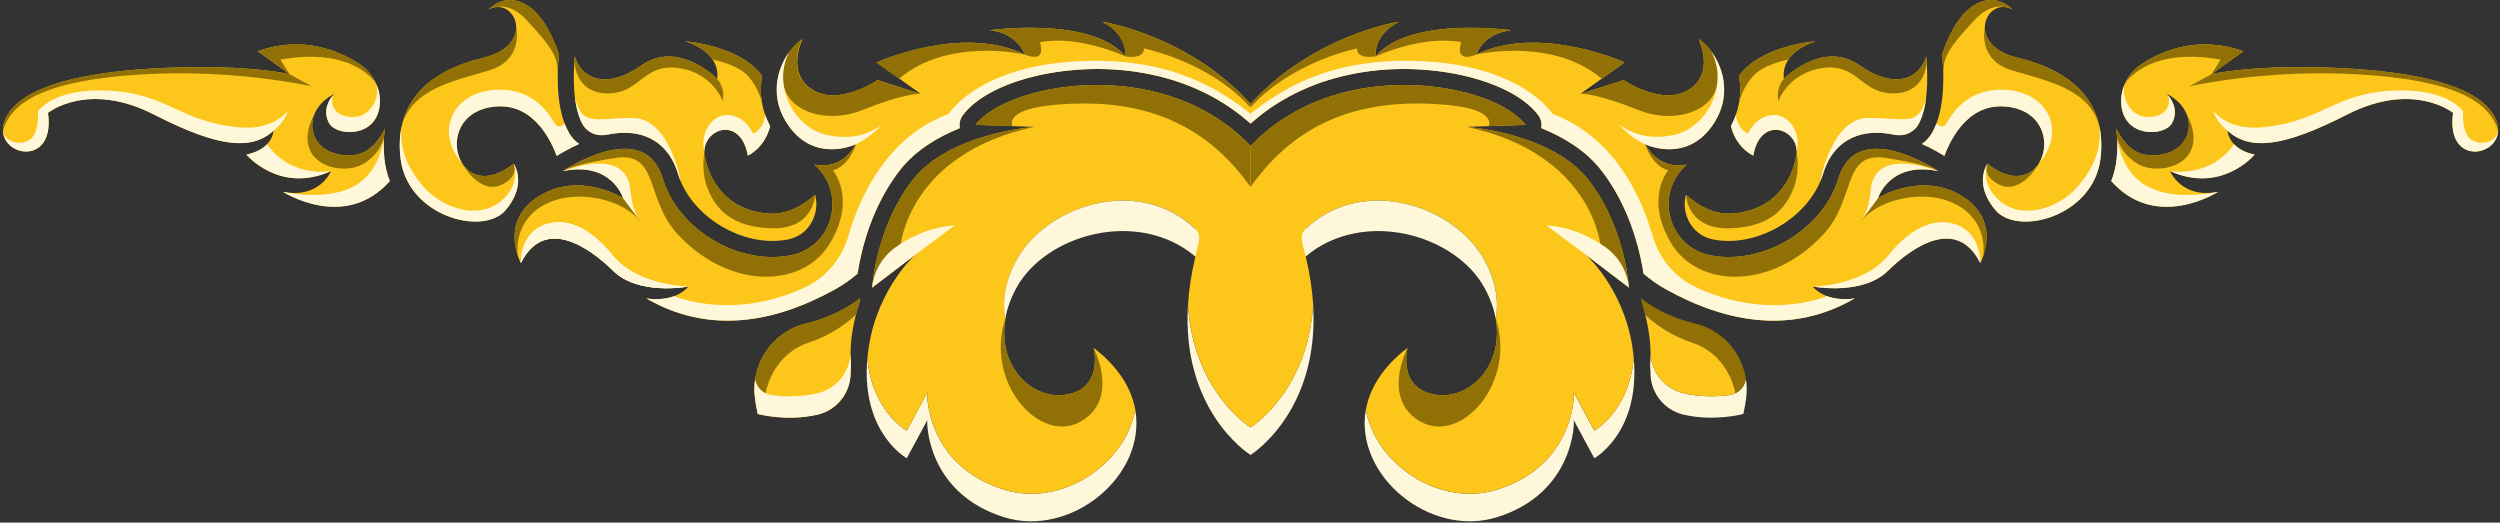 <svg width="641" height="134" viewBox="0 0 641 134" fill="none" xmlns="http://www.w3.org/2000/svg">
<rect x="0" y="0" width="641" height="134" fill="#333333" stroke="none"/>
<g clip-path="url(#clip0_1098_10743)">
<path d="M206.66 82.954C213.161 81.413 217.779 78.601 220.544 76.489C220.861 76.842 217.514 84.29 218.173 93.055C218.238 93.89 218.102 94.731 218.102 95.543V95.614C218.102 100.726 214.584 105.168 209.608 106.321C201.654 108.162 194.301 106.144 194.301 106.144C193.942 104.621 193.695 103.15 193.536 101.744C192.553 93.09 198.189 84.966 206.666 82.954H206.66Z" fill="#FCC61A"/>
<path d="M196.312 54.711C201.701 55.316 206.084 52.587 208.99 49.916C209.202 50.698 209.313 51.516 209.313 52.352C209.313 56.04 206.996 60.452 201.913 61.423C190.535 63.599 177.158 55.569 173.846 44.574C171.993 38.421 168.175 35.909 165.298 34.88C162.233 33.785 158.874 33.873 155.692 34.526C154.415 34.791 153.074 34.715 151.897 34.162C150.874 33.679 150.038 33.009 149.479 32.056C145.985 26.102 147.403 14.472 147.403 14.472C148.915 19.861 155.062 23.361 164.516 16.743C173.969 10.124 183.894 20.237 183.894 20.237C184.747 12.96 175.67 10.595 175.67 10.595C175.67 10.595 189.771 11.566 195.406 19.519C195.195 20.655 195.083 21.825 195.083 23.02C195.083 26.279 195.883 29.402 197.465 32.332C196.059 38.021 191.741 39.903 191.741 39.903C189.818 29.126 179.546 33.285 180.682 39.845C181.817 46.398 186.229 53.581 196.312 54.716V54.711Z" fill="#FCC61A"/>
<path d="M142.737 39.986C140.931 35.091 136.06 25.696 125.718 27.485C110.546 30.102 117.27 53.452 131.707 41.98C131.707 41.98 133.036 43.857 132.831 46.827C132.701 48.781 131.901 51.216 129.624 53.893C128.713 54.963 127.454 55.734 125.971 56.216C118.135 58.752 104.105 53.11 102.681 40.468C101.075 26.19 109.958 18.154 123.859 14.842C137.749 11.536 131.901 -1.224 125.283 2.453C125.471 2.236 130.013 -2.73 136.184 2.112C139.643 4.83 141.949 9.913 143.32 13.942C143.32 13.948 143.32 13.96 143.32 13.966C143.308 14.072 143.008 16.59 143.008 19.908C143.008 26.038 143.99 30.826 145.932 34.132C146.573 35.227 147.432 36.162 148.496 36.915C145.902 38.068 143.831 39.291 142.743 39.986H142.737Z" fill="#FCC61A"/>
<path d="M99.946 46.415C88.445 59.452 72.52 49.163 72.52 49.163C81.974 51.057 84.874 43.868 84.874 43.868C71.638 49.792 63.19 39.644 63.19 39.644C70.002 38.197 70.126 33.532 70.126 33.532C64.578 38.45 56.513 38.073 39.494 29.373C22.475 20.672 12.298 28.931 12.298 28.931C14.562 45.003 -5.004 39.05 2.462 28.649C9.933 18.248 38.482 17.207 52.383 17.207C66.284 17.207 74.22 19.001 74.22 19.001L66.09 13.142C77.685 8.965 87.086 13.101 92.145 16.407C95.598 18.66 97.687 22.59 97.381 26.702C96.728 35.479 86.233 34.997 84.386 31.579C82.185 27.52 85.586 24.178 85.75 24.019C77.438 28.402 78.862 37.414 85.85 39.332C91.71 40.938 95.633 38.956 98.687 33.014C98.481 34.373 98.375 35.779 98.375 37.232C98.375 38.432 98.445 39.673 98.587 40.927C98.804 42.839 99.263 44.68 99.946 46.415Z" fill="#FCC61A"/>
<path d="M418.994 93.284C418.971 92.831 418.935 92.384 418.894 91.943C417.588 105.585 408.782 110.433 408.782 110.433C408.782 110.433 403.646 100.973 403.487 100.597C403.74 100.973 403.746 119.357 383.821 125.558C369.072 130.146 352.654 118.975 350.206 105.032C347.194 121.922 366.643 137.959 383.821 132.617C403.746 126.416 403.74 108.033 403.487 107.656C403.646 108.033 408.782 117.492 408.782 117.492C408.782 117.492 420 111.315 418.994 93.284Z" fill="#FFF7D9"/>
<path d="M336.688 78.207C335.329 99.844 321.557 109.004 320.657 109.58C320.663 109.592 320.663 109.598 320.663 109.604C320.657 109.604 320.651 109.598 320.64 109.592C320.628 109.592 320.622 109.604 320.616 109.604C320.616 109.598 320.616 109.592 320.616 109.58C319.716 109.004 305.944 99.85 304.591 78.213C302.979 104.939 319.622 116.004 320.616 116.64C320.616 116.651 320.616 116.657 320.616 116.663C320.616 116.663 320.628 116.657 320.64 116.651C320.651 116.651 320.657 116.663 320.663 116.663C320.663 116.657 320.663 116.651 320.657 116.64C321.651 116.004 338.294 104.933 336.688 78.207Z" fill="#FFF7D9"/>
<path d="M291.072 105.032C288.625 118.975 272.206 130.146 257.458 125.558C237.533 119.357 237.539 100.973 237.792 100.597C237.633 100.973 232.497 110.433 232.497 110.433C232.497 110.433 223.691 105.585 222.385 91.943C222.343 92.384 222.308 92.831 222.285 93.284C221.279 111.315 232.497 117.492 232.497 117.492C232.497 117.492 237.633 108.033 237.792 107.656C237.539 108.033 237.533 126.416 257.458 132.617C274.636 137.959 294.084 121.922 291.072 105.032Z" fill="#FFF7D9"/>
<path d="M416.935 73.188L417.671 73.747C417.671 73.747 417.471 70.423 416.312 65.652C414.97 60.117 412.347 52.64 407.27 46.139C397.816 34.038 376.073 32.526 376.073 32.526L381.662 32.338H381.674L391.133 32.02C389.698 30.096 387.227 28.267 384.003 26.702C382.991 26.208 381.903 25.743 380.75 25.308C366.643 20.002 342.788 19.384 325.616 32.903C324.934 33.432 324.263 33.991 323.604 34.573C322.593 35.468 321.604 36.415 320.651 37.415C319.692 36.403 318.716 35.462 317.698 34.568C317.039 33.985 316.369 33.426 315.686 32.897C298.514 19.384 274.653 20.002 260.547 25.308C259.388 25.749 258.299 26.214 257.282 26.708C254.064 28.267 251.593 30.096 250.157 32.02L265.223 32.526C265.223 32.526 243.475 34.038 234.021 46.139C228.944 52.64 226.32 60.117 224.979 65.652C223.82 70.423 223.62 73.747 223.62 73.747L225.356 72.424L234.703 65.299C233.762 66.158 223.808 75.577 222.396 91.943C223.702 105.585 232.509 110.433 232.509 110.433C232.509 110.433 237.645 100.973 237.804 100.596C237.551 100.973 237.545 119.357 257.47 125.557C272.218 130.146 288.637 118.974 291.084 105.032C290.114 99.614 286.831 94.102 280.413 89.19C280.413 89.19 280.413 89.195 280.413 89.207C280.519 89.654 282.954 100.061 272.777 101.261C264.176 102.279 255.717 93.602 257.793 81.748V81.736C256.982 77.43 257.646 72.318 260.582 66.876C268.235 52.681 291.761 44.815 306.515 58.681C306.015 60.752 305.621 62.752 305.315 64.682C305.721 65.017 306.121 65.37 306.515 65.741C305.438 70.229 304.832 74.382 304.603 78.212C305.956 99.849 319.728 109.003 320.628 109.58C320.628 109.591 320.628 109.597 320.628 109.603C320.628 109.603 320.639 109.597 320.651 109.591C320.663 109.591 320.669 109.603 320.675 109.603C320.675 109.597 320.675 109.591 320.669 109.58C321.569 109.003 335.341 99.844 336.7 78.206C336.47 74.382 335.864 70.229 334.788 65.741C335.182 65.37 335.582 65.017 335.988 64.682C335.682 62.752 335.288 60.752 334.788 58.681C349.542 44.815 373.061 52.681 380.715 66.876C383.65 72.318 384.315 77.43 383.503 81.736C385.586 93.596 377.12 102.279 368.52 101.261C358.119 100.032 360.89 89.19 360.89 89.19C354.472 94.102 351.189 99.614 350.218 105.032C352.665 118.974 369.084 130.146 383.833 125.557C403.758 119.357 403.752 100.973 403.499 100.596C403.658 100.973 408.793 110.433 408.793 110.433C408.793 110.433 417.6 105.585 418.906 91.943C417.5 75.577 407.546 66.158 406.605 65.299L415.953 72.429L416.947 73.188H416.935Z" fill="#FCC61A"/>
<path d="M447.638 97.079C447.638 97.079 447.638 97.102 447.638 97.114C447.344 99.332 445.549 101.044 443.331 101.32C440.437 101.679 436.154 101.867 431.678 100.832C426.901 99.726 423.459 95.579 423.2 90.725C423.2 91.49 423.171 92.267 423.112 93.055C423.048 93.89 423.183 94.731 423.183 95.543V95.614C423.183 100.726 426.701 105.168 431.678 106.321C439.631 108.162 446.985 106.144 446.985 106.144C447.344 104.621 447.591 103.15 447.749 101.744C447.932 100.155 447.885 98.591 447.644 97.079H447.638Z" fill="#FFF7D9"/>
<path d="M193.635 97.079C193.635 97.079 193.635 97.102 193.635 97.114C193.929 99.332 195.723 101.044 197.941 101.32C200.835 101.679 205.118 101.867 209.595 100.832C214.372 99.726 217.813 95.579 218.072 90.725C218.072 91.49 218.102 92.267 218.16 93.055C218.225 93.89 218.09 94.731 218.09 95.543V95.614C218.09 100.726 214.572 105.168 209.595 106.321C201.641 108.162 194.288 106.144 194.288 106.144C193.929 104.621 193.682 103.15 193.523 101.744C193.341 100.155 193.388 98.591 193.629 97.079H193.635Z" fill="#FFF7D9"/>
<path d="M447.637 97.079C446.566 90.32 441.543 84.596 434.618 82.954C429.277 81.689 425.2 79.56 422.388 77.671C421.776 77.26 421.229 76.865 420.735 76.489C420.594 76.648 421.182 78.219 421.823 80.701C422.2 81.054 422.612 81.419 423.065 81.801C425.559 83.889 429.212 86.302 434.107 87.919C439.754 89.784 443.778 94.843 444.972 100.814C446.384 100.109 447.414 98.75 447.631 97.114V97.079H447.637Z" fill="#917006"/>
<path d="M193.636 97.079C194.706 90.32 199.73 84.596 206.654 82.954C211.996 81.689 216.073 79.56 218.885 77.671C219.497 77.26 220.044 76.865 220.538 76.489C220.679 76.648 220.091 78.219 219.45 80.701C219.073 81.054 218.661 81.419 218.208 81.801C215.714 83.889 212.061 86.302 207.166 87.919C201.519 89.784 197.495 94.843 196.301 100.814C194.889 100.109 193.859 98.75 193.642 97.114V97.079H193.636Z" fill="#917006"/>
<path d="M444.973 100.814C443.779 94.843 439.755 89.784 434.108 87.919C429.213 86.301 425.56 83.889 423.065 81.801C422.613 81.418 422.201 81.054 421.824 80.707C422.33 82.671 422.865 85.207 423.089 88.048C423.154 88.907 423.195 89.796 423.195 90.707V90.725C423.454 95.578 426.895 99.726 431.672 100.832C436.149 101.867 440.432 101.685 443.326 101.32C443.914 101.244 444.467 101.073 444.973 100.814Z" fill="#FCC61A"/>
<path d="M503.077 50.298C492.835 43.944 481.987 50.51 481.534 50.792L481.516 50.804C481.516 50.804 484.387 41.38 496.777 43.833C496.835 43.844 496.9 43.856 496.959 43.868L496.924 43.839C496.924 43.839 496.888 43.821 496.865 43.803C495.329 42.797 475.975 30.473 471.369 45.762C467.486 58.669 452.255 68.082 438.59 65.47C427.701 63.387 424.124 49.704 432.371 42.291C432.413 42.256 432.46 42.215 432.501 42.174C432.219 42.25 425.789 43.956 421.841 37.02C421.841 37.009 421.841 37.003 421.841 37.003L421.865 37.014C421.982 37.068 422.435 37.267 423.141 37.497C426.112 38.45 433.542 39.85 438.913 32.397C444.067 25.255 442.096 17.795 438.896 13.342C438.896 13.336 438.896 13.33 438.884 13.324C437.825 11.854 436.631 10.718 435.519 10.03C435.66 10.324 439.743 18.795 432.989 23.008C426.118 27.29 416.288 20.549 416.288 20.549L405.216 24.072L405.193 24.078L410.682 20.178L416.541 16.013C416.541 16.013 394.68 6.118 378.556 13.972H378.544C378.544 13.972 380.232 8.512 387.515 7.753C387.515 7.753 363.707 4.388 353.995 13.16C353.542 13.56 353.118 13.995 352.73 14.46H352.724C352.724 14.46 351.965 8.995 358.66 5.583C357.995 5.683 336.505 9.159 320.645 26.643C320.627 26.62 320.604 26.602 320.586 26.578C304.732 9.153 283.295 5.683 282.63 5.583C289.325 8.995 288.566 14.466 288.566 14.466C279.871 4.065 253.775 7.753 253.775 7.753C261.058 8.512 262.746 13.977 262.746 13.977C246.622 6.118 224.749 16.013 224.749 16.013L236.097 24.078L225.002 20.549C225.002 20.549 215.172 27.29 208.301 23.008C201.548 18.795 205.63 10.324 205.771 10.03C201.295 12.801 195.512 22.884 202.377 32.397C209.131 41.762 219.131 37.15 219.449 37.003C215.507 43.962 209.066 42.25 208.783 42.174C208.825 42.215 208.872 42.256 208.919 42.291C217.161 49.704 213.584 63.387 202.695 65.47C189.029 68.082 173.804 58.669 169.916 45.762C165.121 29.837 144.325 43.868 144.325 43.868C156.868 41.285 159.768 50.804 159.768 50.804C159.768 50.804 148.673 43.803 138.207 50.298C127.748 56.787 133.542 67.441 133.542 67.441C139.531 55.587 150.691 63.028 157.244 69.458C163.798 75.888 176.534 73.465 176.534 73.465C172.657 77.8 166.027 76.553 165.704 76.494C181.452 85.66 198.188 83.012 214.066 74.218C216.231 73.023 218.167 71.641 219.89 70.153C220.584 65.505 222.496 56.734 227.514 48.357C228.479 46.751 229.556 45.151 230.768 43.603C234.738 38.52 240.474 35.12 246.116 32.849C246.063 32.579 246.033 32.297 246.033 32.02C246.033 31.149 246.31 30.285 246.851 29.561C253.416 20.743 273.359 15.742 291.302 18.413C301.679 19.96 310.738 23.772 318.133 29.59C318.992 30.267 319.833 30.967 320.645 31.702C321.457 30.967 322.298 30.267 323.157 29.59C330.552 23.772 339.611 19.96 349.989 18.413C367.931 15.742 387.874 20.743 394.439 29.561C394.98 30.285 395.257 31.149 395.257 32.02C395.257 32.297 395.227 32.579 395.174 32.849C400.816 35.12 406.552 38.52 410.523 43.603C411.74 45.151 412.811 46.751 413.776 48.357C418.8 56.734 420.706 65.505 421.4 70.153C423.124 71.641 425.059 73.023 427.224 74.218C443.102 83.012 459.838 85.66 475.587 76.494C475.351 76.535 471.839 77.194 468.445 75.935C467.133 75.447 465.839 74.671 464.756 73.465H464.786C465.439 73.588 477.669 75.718 484.046 69.458C490.6 63.028 501.759 55.587 507.748 67.441C507.748 67.441 508.166 66.67 508.577 65.423C509.689 62.017 510.736 55.045 503.083 50.298H503.077Z" fill="#FCC61A"/>
<path d="M493.882 14.572C493.882 14.536 493.882 14.501 493.871 14.466C492.359 19.854 486.211 23.355 476.758 16.736C467.751 10.43 458.315 19.313 457.444 20.166L457.38 20.231C457.144 18.225 457.668 16.589 458.539 15.278C460.715 12.013 465.092 10.724 465.557 10.595C464.727 10.654 451.32 11.807 445.861 19.513C446.073 20.649 446.185 21.819 446.185 23.014C446.185 24.114 446.091 25.202 445.908 26.273V26.284C445.908 26.284 445.896 26.337 445.89 26.367C445.708 27.414 445.438 28.443 445.079 29.449C444.737 30.432 444.308 31.391 443.802 32.326C445.208 38.015 449.526 39.897 449.526 39.897C451.05 31.349 457.827 32.197 459.997 36.185C459.997 36.185 460.015 36.215 460.045 36.267C460.045 36.279 460.056 36.291 460.068 36.309C460.086 36.344 460.103 36.385 460.115 36.42C460.48 37.162 460.686 38.003 460.668 38.909C460.668 39.215 460.639 39.521 460.586 39.838C459.45 46.392 455.038 53.575 444.955 54.71C439.566 55.316 435.184 52.587 432.278 49.916C432.066 50.698 431.954 51.516 431.954 52.351C431.954 56.04 434.272 60.452 439.355 61.422C450.038 63.464 462.48 56.51 466.704 46.557C466.98 45.904 467.222 45.245 467.422 44.574C469.275 38.421 473.093 35.909 475.969 34.879C479.034 33.785 482.393 33.873 485.576 34.526C486.853 34.785 488.194 34.715 489.37 34.156C490.394 33.673 491.229 33.003 491.788 32.05C492.953 30.067 493.571 27.455 493.877 24.855V24.843C494.441 20.072 493.959 15.331 493.877 14.572H493.882Z" fill="#FCC61A"/>
<path d="M538.239 32.161C536.174 22.973 528.344 17.449 517.414 14.842C511.113 13.342 508.872 9.901 508.925 6.924C508.984 3.747 511.648 1.112 514.772 1.953C514.878 1.983 514.978 2.018 515.072 2.047C515.249 2.106 515.419 2.171 515.596 2.259C515.678 2.288 515.761 2.33 515.843 2.377C515.937 2.424 515.99 2.453 515.99 2.453C515.802 2.236 511.26 -2.73 505.089 2.112C501.63 4.83 499.324 9.913 497.953 13.942C497.953 13.948 497.953 13.96 497.953 13.966C497.965 14.072 498.265 16.59 498.265 19.908V20.184C498.242 24.808 497.653 28.661 496.5 31.673C496.165 32.567 495.777 33.385 495.341 34.132C494.7 35.227 493.841 36.162 492.776 36.915C495.371 38.068 497.441 39.291 498.53 39.986C500.336 35.091 505.207 25.696 515.549 27.485C524.232 28.985 525.744 37.274 522.738 41.939C522.655 42.068 522.567 42.192 522.479 42.315C520.137 45.521 515.502 46.704 509.56 41.98C509.56 41.98 509.56 41.986 509.548 42.004C509.395 42.221 508.242 44.045 508.436 46.827C508.566 48.781 509.366 51.216 511.643 53.893C512.554 54.963 513.813 55.734 515.296 56.216C523.132 58.752 537.162 53.11 538.586 40.468C538.927 37.421 538.792 34.656 538.233 32.161H538.239Z" fill="#FCC61A"/>
<path d="M640.511 33.491C640.57 32.062 640.082 30.42 638.811 28.65C631.34 18.249 602.791 17.207 588.89 17.207C574.989 17.207 567.053 19.002 567.053 19.002L575.183 13.142C563.588 8.966 554.187 13.101 549.128 16.407C547.198 17.666 545.692 19.455 544.792 21.502C544.792 21.508 544.792 21.514 544.792 21.52C544.092 23.126 543.763 24.896 543.898 26.702C544.545 35.48 555.046 34.997 556.893 31.579C558.652 28.332 556.828 25.549 555.952 24.479C555.728 24.208 555.569 24.049 555.534 24.02C558.034 25.337 559.658 27.079 560.505 28.914C560.505 28.926 560.517 28.938 560.523 28.95C562.476 33.209 560.305 37.997 555.434 39.333C549.569 40.939 545.651 38.95 542.598 33.015C542.704 33.727 542.786 34.45 542.833 35.191C542.845 35.338 542.857 35.491 542.863 35.644C542.863 35.656 542.863 35.662 542.863 35.674C542.892 36.185 542.904 36.703 542.904 37.233C542.904 38.433 542.833 39.674 542.692 40.927C542.474 42.839 542.015 44.68 541.333 46.416C552.652 59.24 568.247 49.487 568.747 49.169C568.753 49.163 568.759 49.163 568.759 49.163L568.67 49.181C559.287 51.01 556.405 43.868 556.405 43.868C569.641 49.792 578.089 39.645 578.089 39.645C575.447 39.086 573.812 38.039 572.8 36.968C571.2 35.279 571.153 33.532 571.153 33.532C576.7 38.45 584.766 38.074 601.785 29.373C618.804 20.672 628.981 28.932 628.981 28.932C627.104 42.268 640.253 40.439 640.517 33.491H640.511Z" fill="#FCC61A"/>
<path d="M380.703 66.876C373.05 52.681 349.53 44.816 334.776 58.681C332.699 60.476 334.47 63.811 334.776 65.741C349.571 53.358 373.256 60.117 380.703 73.936C382.162 76.636 383.062 79.254 383.492 81.736C384.303 77.43 383.639 72.318 380.703 66.876Z" fill="#FFF7D9"/>
<path d="M260.541 66.876C268.194 52.681 291.714 44.816 306.468 58.681C308.545 60.476 306.774 63.811 306.468 65.741C291.673 53.358 267.989 60.117 260.541 73.936C259.082 76.636 258.182 79.254 257.752 81.736C256.941 77.43 257.605 72.318 260.541 66.876Z" fill="#FFF7D9"/>
<path d="M280.407 89.207C280.513 89.654 282.948 100.061 272.771 101.261C264.171 102.279 255.711 93.602 257.788 81.748L257.752 81.736C252.423 98.061 266.547 113.909 276.942 108.162C287.119 102.526 280.684 89.737 280.407 89.207Z" fill="#917006"/>
<path d="M360.878 89.207C360.772 89.654 358.337 100.061 368.514 101.261C377.115 102.279 385.574 93.602 383.498 81.748L383.533 81.736C388.863 98.061 374.738 113.909 364.343 108.162C354.166 102.526 360.602 89.737 360.878 89.207Z" fill="#917006"/>
<path d="M417.671 73.747C417.671 73.747 417.471 70.423 416.312 65.652C414.97 60.117 412.347 52.639 407.27 46.139C397.816 34.038 376.073 32.526 376.073 32.526C408.599 39.515 410.417 63.234 410.417 63.234L416.935 73.188L417.671 73.747Z" fill="#917006"/>
<path d="M223.608 73.747C223.608 73.747 223.808 70.423 224.967 65.652C226.309 60.117 228.932 52.639 234.009 46.139C243.463 34.038 265.206 32.526 265.206 32.526C232.68 39.515 230.862 63.234 230.862 63.234L224.344 73.188L223.608 73.747Z" fill="#917006"/>
<path d="M417.664 73.729V73.753L406.581 65.305L396.492 57.793C403.034 58.24 408.205 60.917 411.699 63.428C415.07 65.852 417.235 69.606 417.664 73.735V73.729Z" fill="#FFF7D9"/>
<path d="M223.608 73.729V73.753L234.692 65.305L244.781 57.793C238.239 58.24 233.068 60.917 229.574 63.428C226.203 65.852 224.038 69.606 223.608 73.735V73.729Z" fill="#FFF7D9"/>
<path d="M391.133 32.02C389.698 30.097 387.227 28.267 384.003 26.702C382.992 26.208 381.903 25.744 380.75 25.308C366.643 20.002 342.788 19.384 325.616 32.903C324.934 33.432 324.263 33.991 323.605 34.574C322.593 35.468 321.604 36.415 320.651 37.415V47.94C330.64 33.821 345.63 24.491 371.144 26.914C384.109 28.144 381.674 32.338 381.674 32.338H381.686L391.145 32.02H391.133Z" fill="#917006"/>
<path d="M250.14 32.02C251.575 30.097 254.046 28.267 257.27 26.702C258.282 26.208 259.37 25.744 260.523 25.308C274.63 20.002 298.485 19.384 315.657 32.903C316.339 33.432 317.01 33.991 317.669 34.574C318.68 35.468 319.669 36.415 320.622 37.415V47.94C310.633 33.821 295.643 24.491 270.129 26.914C257.164 28.144 259.599 32.338 259.599 32.338H259.588L250.128 32.02H250.14Z" fill="#917006"/>
<path d="M501.924 57.711C496.695 55.652 490.465 57.699 484.105 65.541C477.74 73.388 464.751 73.465 464.751 73.465H464.78C465.433 73.588 477.664 75.718 484.041 69.459C490.594 63.029 501.754 55.587 507.743 67.441C507.743 67.441 508.025 60.111 501.924 57.711Z" fill="#FFF7D9"/>
<path d="M139.354 57.711C144.584 55.652 150.814 57.699 157.173 65.541C163.539 73.388 176.528 73.465 176.528 73.465H176.498C175.845 73.588 163.615 75.718 157.238 69.459C150.685 63.029 139.525 55.587 133.536 67.441C133.536 67.441 133.254 60.111 139.354 57.711Z" fill="#FFF7D9"/>
<path d="M475.581 76.494C475.346 76.535 471.834 77.194 468.439 75.935C468.016 76.082 453.232 82.324 434.743 73.6C429.319 71.041 425.36 66.17 423.712 60.405C421 50.933 414.182 35.226 398.046 29.196C398.046 29.196 390.08 16.23 362.437 15.601C339.606 15.077 327.734 23.708 320.64 29.114V31.702C321.451 30.967 322.293 30.267 323.152 29.59C330.546 23.772 339.606 19.96 349.983 18.413C367.926 15.742 387.868 20.743 394.434 29.561C394.975 30.285 395.251 31.149 395.251 32.02C395.251 32.297 395.222 32.579 395.169 32.849C400.811 35.12 406.546 38.52 410.517 43.603C411.735 45.151 412.806 46.751 413.77 48.357C418.794 56.734 420.7 65.505 421.395 70.153C423.118 71.641 425.054 73.023 427.219 74.218C443.096 83.012 459.833 85.66 475.581 76.494Z" fill="#FFF7D9"/>
<path d="M139.348 57.711C144.578 55.652 150.808 57.699 157.167 65.541C163.533 73.388 176.522 73.465 176.522 73.465H176.493C175.84 73.588 163.609 75.718 157.232 69.459C150.679 63.029 139.519 55.587 133.53 67.441C133.53 67.441 133.248 60.111 139.348 57.711Z" fill="#FFF7D9"/>
<path d="M165.692 76.494C165.928 76.535 169.44 77.194 172.834 75.935C173.258 76.082 188.041 82.324 206.531 73.6C211.955 71.041 215.914 66.17 217.561 60.405C220.273 50.933 227.091 35.226 243.228 29.196C243.228 29.196 251.193 16.23 278.837 15.601C301.668 15.077 313.539 23.708 320.634 29.114V31.702C319.822 30.967 318.981 30.267 318.122 29.59C310.727 23.772 301.668 19.96 291.29 18.413C273.348 15.742 253.405 20.743 246.84 29.561C246.299 30.285 246.022 31.149 246.022 32.02C246.022 32.297 246.052 32.579 246.105 32.849C240.463 35.12 234.727 38.52 230.756 43.603C229.539 45.151 228.468 46.751 227.503 48.357C222.479 56.734 220.573 65.505 219.879 70.153C218.155 71.641 216.22 73.023 214.055 74.218C198.177 83.012 181.441 85.66 165.692 76.494Z" fill="#FFF7D9"/>
<path d="M358.655 5.583C357.99 5.683 336.5 9.16 320.64 26.644C320.622 26.62 320.599 26.603 320.581 26.579L320.64 27.567C320.64 27.567 329.058 16.902 347.948 12.396C347.948 12.396 347.442 15.225 352.719 14.466C352.719 14.466 351.96 8.995 358.655 5.583Z" fill="#917006"/>
<path d="M282.566 5.583C283.231 5.683 304.721 9.16 320.581 26.644C320.599 26.62 320.622 26.603 320.64 26.579L320.581 27.567C320.581 27.567 312.163 16.902 293.273 12.396C293.273 12.396 293.779 15.225 288.502 14.466C288.502 14.466 289.261 8.995 282.566 5.583Z" fill="#917006"/>
<path d="M387.51 7.754C387.51 7.754 363.702 4.389 353.989 13.16L352.725 14.46C353.036 14.319 364.796 8.895 374.662 10.831C374.662 10.831 372.609 16.407 378.538 13.978C378.538 13.978 380.227 8.513 387.51 7.754Z" fill="#917006"/>
<path d="M253.77 7.754C253.77 7.754 277.577 4.389 287.29 13.16L288.555 14.46C288.243 14.319 276.483 8.895 266.618 10.831C266.618 10.831 268.671 16.407 262.741 13.978C262.741 13.978 261.052 8.513 253.77 7.754Z" fill="#917006"/>
<path d="M416.535 16.013C416.535 16.013 394.675 6.118 378.55 13.971C379.097 13.848 398.222 9.589 410.676 20.178L416.535 16.013Z" fill="#917006"/>
<path d="M438.878 13.33C437.819 11.854 436.625 10.718 435.513 10.03C435.654 10.324 439.737 18.795 432.984 23.007C426.113 27.29 416.282 20.548 416.282 20.548L405.211 24.072C405.658 24.025 409.547 23.99 420.289 28.284C431.031 32.579 445.338 27.184 438.878 13.33Z" fill="#917006"/>
<path d="M438.89 13.342C443.084 21.454 438.131 32.526 429.224 34.585C420.318 36.644 414.858 31.726 414.858 31.726C418.347 35.602 421.835 37.002 421.835 37.002L421.859 37.014C422.465 37.291 432.26 41.614 438.907 32.396C444.061 25.254 442.09 17.795 438.89 13.342Z" fill="#FFF7D9"/>
<path d="M224.661 16.013C224.661 16.013 246.522 6.118 262.646 13.971C262.099 13.848 242.974 9.589 230.52 20.178L224.661 16.013Z" fill="#917006"/>
<path d="M202.319 13.33C203.378 11.854 204.572 10.718 205.684 10.03C205.543 10.324 201.46 18.795 208.213 23.007C215.085 27.29 224.915 20.548 224.915 20.548L235.986 24.072C235.539 24.025 231.651 23.99 220.909 28.284C210.167 32.579 195.86 27.184 202.319 13.33Z" fill="#917006"/>
<path d="M202.307 13.342C198.112 21.454 203.066 32.526 211.972 34.585C221.226 36.726 226.338 31.726 226.338 31.726C222.849 35.602 219.361 37.002 219.361 37.002L219.337 37.014C218.732 37.291 208.937 41.614 202.289 32.396C197.136 25.254 199.106 17.795 202.307 13.342Z" fill="#FFF7D9"/>
<path d="M421.859 37.015C421.977 37.068 422.43 37.268 423.136 37.497L421.859 37.015Z" fill="#917006"/>
<path d="M496.865 43.804C495.33 42.798 475.975 30.473 471.369 45.763C467.487 58.67 452.256 68.082 438.59 65.47C427.701 63.388 424.124 49.704 432.372 42.292C432.413 42.256 432.46 42.215 432.501 42.174C432.219 42.251 425.789 43.957 421.842 37.021C421.942 37.344 423.624 42.539 427.736 43.68C427.736 43.68 421.571 50.869 428.507 62.393C435.443 73.924 454.315 74.436 467.61 59.987C475.911 50.969 472.252 38.809 483.488 40.486C492.33 41.809 496.03 43.292 496.859 43.804H496.865Z" fill="#917006"/>
<path d="M144.438 43.804C145.973 42.798 165.327 30.473 169.934 45.763C173.816 58.67 189.047 68.082 202.713 65.47C213.602 63.388 217.178 49.704 208.931 42.292C208.89 42.256 208.843 42.215 208.801 42.174C209.084 42.251 215.514 43.957 219.461 37.021C219.361 37.344 217.679 42.539 213.566 43.68C213.566 43.68 219.732 50.869 212.796 62.393C205.86 73.924 186.988 74.436 173.693 59.987C165.392 50.969 169.051 38.809 157.815 40.486C148.973 41.809 145.273 43.292 144.443 43.804H144.438Z" fill="#917006"/>
<path d="M503.078 50.298C492.836 43.945 481.988 50.51 481.535 50.792L481.517 50.804L476.952 56.91C478.052 55.569 481.623 51.604 489.965 50.575C499.854 49.357 509.402 54.61 508.561 65.435L508.572 65.423C509.684 62.017 510.731 55.045 503.078 50.298Z" fill="#917006"/>
<path d="M496.865 43.803C486.053 40.038 480.164 42.103 479.617 48.898C479.182 54.298 477.352 56.322 476.987 56.857L481.517 50.804C481.517 50.804 484.388 41.38 496.777 43.833L496.865 43.803Z" fill="#FFF7D9"/>
<path d="M138.202 50.298C148.444 43.945 159.291 50.51 159.744 50.792L159.762 50.804L164.327 56.91C163.227 55.569 159.656 51.604 151.314 50.575C141.425 49.357 131.878 54.61 132.719 65.435L132.707 65.423C131.595 62.017 130.548 55.045 138.202 50.298Z" fill="#917006"/>
<path d="M144.414 43.803C155.227 40.038 161.115 42.103 161.662 48.898C162.098 54.298 163.927 56.322 164.292 56.857L159.762 50.804C159.762 50.804 156.892 41.38 144.502 43.833L144.414 43.803Z" fill="#FFF7D9"/>
<path d="M460.674 38.909C460.674 39.215 460.644 39.52 460.591 39.838C459.456 46.392 455.044 53.575 444.961 54.71C439.572 55.316 435.189 52.586 432.283 49.915C432.283 49.915 432.513 58.846 443.49 58.528C454.014 58.222 458.021 53.316 460.027 47.827C461.156 44.721 461.021 41.238 460.674 38.909Z" fill="#917006"/>
<path d="M454.208 29.52C449.861 30.032 448.214 34.285 448.214 34.285C445.355 32.968 445.096 29.62 445.084 29.455C444.743 30.432 444.314 31.391 443.808 32.326C445.214 38.015 449.532 39.898 449.532 39.898C451.055 31.35 457.832 32.197 460.003 36.185C460.003 36.185 460.021 36.215 460.05 36.268C460.05 36.279 460.062 36.291 460.074 36.309C460.091 36.344 460.109 36.385 460.121 36.421C460.485 37.162 460.691 38.003 460.674 38.909C461.909 33.879 458.556 29.002 454.208 29.52Z" fill="#FFF7D9"/>
<path d="M465.563 10.595C464.733 10.653 451.326 11.807 445.867 19.513C446.079 20.648 446.191 21.819 446.191 23.013C446.191 24.113 446.097 25.202 445.914 26.273C446.044 25.696 446.832 22.578 449.344 19.654C452.068 16.483 458.292 15.325 458.539 15.277C460.715 12.012 465.092 10.724 465.557 10.595H465.563Z" fill="#917006"/>
<path d="M493.883 14.572C493.883 14.537 493.883 14.502 493.871 14.466C492.359 19.855 486.212 23.355 476.758 16.737C467.751 10.431 458.315 19.314 457.445 20.167L457.38 20.231C457.38 20.231 455.292 22.337 455.974 25.867C455.974 25.867 458.556 18.667 467.257 17.443C475.964 16.219 476.993 23.249 484.347 23.902C491.641 24.555 494.359 19.12 493.883 14.572Z" fill="#917006"/>
<path d="M493.883 24.855C492.071 32.755 488.418 30.155 478.964 30.244C469.622 30.332 466.775 46.168 466.71 46.551C466.986 45.904 467.228 45.245 467.428 44.574C469.281 38.421 473.099 35.909 475.975 34.879C479.04 33.785 482.399 33.873 485.582 34.526C486.859 34.785 488.2 34.715 489.376 34.156C490.4 33.673 491.235 33.003 491.794 32.05C492.959 30.067 493.577 27.455 493.883 24.855Z" fill="#FFF7D9"/>
<path d="M180.605 38.909C180.605 39.215 180.634 39.52 180.687 39.838C181.823 46.392 186.235 53.575 196.318 54.71C201.707 55.316 206.089 52.586 208.995 49.915C208.995 49.915 208.766 58.846 197.789 58.528C187.264 58.222 183.258 53.316 181.252 47.827C180.123 44.721 180.258 41.238 180.605 38.909Z" fill="#917006"/>
<path d="M187.07 29.52C191.417 30.032 193.064 34.285 193.064 34.285C195.924 32.968 196.182 29.62 196.194 29.455C196.535 30.432 196.965 31.391 197.471 32.326C196.065 38.015 191.747 39.898 191.747 39.898C190.223 31.35 183.446 32.197 181.275 36.185C181.275 36.185 181.258 36.215 181.228 36.268C181.228 36.279 181.217 36.291 181.205 36.309C181.187 36.344 181.169 36.385 181.158 36.421C180.793 37.162 180.587 38.003 180.605 38.909C179.369 33.879 182.723 29.002 187.07 29.52Z" fill="#FFF7D9"/>
<path d="M175.717 10.595C176.546 10.653 189.953 11.807 195.412 19.513C195.201 20.648 195.089 21.819 195.089 23.013C195.089 24.113 195.183 25.202 195.365 26.273C195.236 25.696 194.448 22.578 191.936 19.654C189.212 16.483 182.988 15.325 182.741 15.277C180.564 12.012 176.187 10.724 175.723 10.595H175.717Z" fill="#917006"/>
<path d="M147.397 14.572C147.397 14.537 147.396 14.502 147.408 14.466C148.92 19.855 155.068 23.355 164.521 16.737C173.528 10.431 182.964 19.314 183.835 20.167L183.899 20.231C183.899 20.231 185.988 22.337 185.305 25.867C185.305 25.867 182.723 18.667 174.022 17.443C165.316 16.219 164.286 23.249 156.933 23.902C149.638 24.555 146.92 19.12 147.397 14.572Z" fill="#917006"/>
<path d="M147.396 24.855C149.208 32.755 152.862 30.155 162.315 30.244C171.657 30.332 174.504 46.168 174.569 46.551C174.293 45.904 174.051 45.245 173.851 44.574C171.998 38.421 168.18 35.909 165.304 34.879C162.239 33.785 158.88 33.873 155.697 34.526C154.421 34.785 153.079 34.715 151.903 34.156C150.879 33.673 150.044 33.003 149.485 32.05C148.32 30.067 147.702 27.455 147.396 24.855Z" fill="#FFF7D9"/>
<path d="M514.672 23.055C504.542 22.272 500.448 29.285 499.224 31.402C498.006 33.52 496.518 31.661 496.518 31.661L496.506 31.673C496.171 32.567 495.782 33.385 495.347 34.132C494.706 35.226 493.847 36.161 492.782 36.914C495.377 38.068 497.447 39.291 498.536 39.985C500.342 35.091 505.213 25.696 515.555 27.484C524.238 28.985 525.75 37.273 522.743 41.938C530.097 33.308 524.802 23.837 514.672 23.055Z" fill="#FFF7D9"/>
<path d="M522.484 42.321C520.143 45.521 515.507 46.703 509.566 41.98C509.566 41.98 509.566 41.986 509.554 42.003C509.425 42.291 508.254 45.262 512.648 47.368C517.261 49.592 521.384 44.386 522.484 42.321Z" fill="#917006"/>
<path d="M538.245 32.203C538.963 37.556 537.092 43.033 532.386 48.198C527.68 53.363 518.855 56.328 513.102 51.781C507.578 47.416 509.408 42.392 509.555 42.004C509.402 42.221 508.249 44.045 508.443 46.827C508.572 48.781 509.372 51.216 511.649 53.893C512.561 54.963 513.82 55.734 515.302 56.216C523.138 58.752 537.169 53.11 538.592 40.468C538.933 37.421 538.798 34.656 538.239 32.161C538.239 32.173 538.239 32.191 538.239 32.203H538.245Z" fill="#FFF7D9"/>
<path d="M515.99 2.453C515.802 2.235 511.26 -2.73 505.089 2.112C501.63 4.829 499.324 9.912 497.953 13.942C497.953 13.948 497.953 13.96 497.953 13.965C497.965 14.071 498.265 16.589 498.265 19.907V20.184C498.265 15.577 497.953 13.965 506.313 5.076C509.795 1.37 512.943 1.388 514.766 1.953C514.872 1.982 514.972 2.017 515.066 2.047C515.272 2.123 515.449 2.194 515.59 2.259C515.69 2.306 515.772 2.341 515.837 2.376C515.931 2.423 515.984 2.453 515.984 2.453H515.99Z" fill="#917006"/>
<path d="M538.239 32.161C536.174 22.972 528.344 17.448 517.414 14.842C511.113 13.342 508.872 9.9 508.925 6.924C508.854 7.241 507.013 15.46 515.978 18.089C525.132 20.766 535.591 22.901 538.239 32.161Z" fill="#917006"/>
<path d="M126.601 23.055C136.731 22.272 140.826 29.285 142.049 31.402C143.267 33.52 144.755 31.661 144.755 31.661L144.767 31.673C145.102 32.567 145.491 33.385 145.926 34.132C146.567 35.226 147.426 36.161 148.491 36.914C145.897 38.068 143.826 39.291 142.738 39.985C140.932 35.091 136.061 25.696 125.719 27.484C117.036 28.985 115.524 37.273 118.53 41.938C111.176 33.308 116.471 23.837 126.601 23.055Z" fill="#FFF7D9"/>
<path d="M118.788 42.321C121.129 45.521 125.765 46.703 131.707 41.98C131.707 41.98 131.707 41.986 131.719 42.003C131.848 42.291 133.019 45.262 128.624 47.368C124.012 49.592 119.888 44.386 118.788 42.321Z" fill="#917006"/>
<path d="M103.029 32.203C102.311 37.556 104.182 43.033 108.888 48.198C113.594 53.363 122.419 56.328 128.172 51.781C133.696 47.416 131.866 42.392 131.719 42.004C131.872 42.221 133.025 44.045 132.831 46.827C132.702 48.781 131.902 51.216 129.625 53.893C128.713 54.963 127.454 55.734 125.972 56.216C118.136 58.752 104.105 53.11 102.682 40.468C102.341 37.421 102.476 34.656 103.035 32.161C103.035 32.173 103.035 32.191 103.035 32.203H103.029Z" fill="#FFF7D9"/>
<path d="M125.283 2.453C125.471 2.235 130.013 -2.73 136.184 2.112C139.643 4.829 141.949 9.912 143.32 13.942C143.32 13.948 143.32 13.96 143.32 13.965C143.308 14.071 143.008 16.589 143.008 19.907V20.184C143.008 15.577 143.32 13.965 134.96 5.076C131.478 1.37 128.331 1.388 126.507 1.953C126.401 1.982 126.301 2.017 126.207 2.047C126.001 2.123 125.824 2.194 125.683 2.259C125.583 2.306 125.501 2.341 125.436 2.376C125.342 2.423 125.289 2.453 125.289 2.453H125.283Z" fill="#917006"/>
<path d="M103.034 32.161C105.099 22.972 112.929 17.448 123.859 14.842C130.16 13.342 132.401 9.9 132.348 6.924C132.419 7.241 134.26 15.46 125.295 18.089C116.141 20.766 105.681 22.901 103.034 32.161Z" fill="#917006"/>
<path d="M568.741 49.169C568.741 49.169 568.7 49.169 568.665 49.181C567.582 49.428 556.893 51.675 549.945 47.416C545.027 44.398 543.398 38.939 542.857 35.674C542.886 36.185 542.898 36.703 542.898 37.233C542.898 38.433 542.827 39.674 542.686 40.927C542.468 42.839 542.01 44.68 541.327 46.416C552.646 59.24 568.241 49.487 568.741 49.169Z" fill="#FFF7D9"/>
<path d="M578.083 39.644C575.442 39.085 573.807 38.038 572.795 36.968C566.659 45.78 556.399 43.868 556.399 43.868C569.636 49.792 578.083 39.644 578.083 39.644Z" fill="#FFF7D9"/>
<path d="M640.511 33.491C640.211 35.832 637.176 37.515 634.093 36.085C630.999 34.644 631.563 28.59 631.563 28.59C631.563 28.59 627.751 22.402 613.044 23.255C598.337 24.102 595.555 30.967 580.495 32.602C571.047 33.626 567.594 28.467 567.594 28.467C567.988 31.038 571.147 33.538 571.147 33.538C576.694 38.456 584.76 38.079 601.779 29.379C618.798 20.678 628.975 28.938 628.975 28.938C627.098 42.274 640.246 40.444 640.511 33.497V33.491Z" fill="#FFF7D9"/>
<path d="M555.946 24.478C555.946 24.478 557.364 29.155 551.869 29.938C546.392 30.726 543.745 25.073 544.792 21.519C544.092 23.125 543.763 24.896 543.898 26.702C544.545 35.479 555.046 34.997 556.893 31.579C558.652 28.332 556.828 25.549 555.952 24.478H555.946Z" fill="#FFF7D9"/>
<path d="M560.511 28.949C562.464 33.209 560.293 37.997 555.422 39.333C549.557 40.939 545.639 38.95 542.586 33.014C542.586 33.014 542.516 33.897 542.821 35.191C543.274 37.085 544.545 39.862 548.075 41.98C553.993 45.533 567.4 41.668 560.511 28.949Z" fill="#917006"/>
<path d="M575.183 13.142C563.588 8.966 554.187 13.101 549.128 16.407C547.198 17.666 545.692 19.455 544.792 21.502C544.792 21.508 544.792 21.514 544.792 21.52C544.792 21.52 550.281 11.878 569.382 15.278L567.058 19.002L575.189 13.142H575.183Z" fill="#917006"/>
<path d="M640.512 33.491C640.57 32.062 640.082 30.42 638.811 28.65C631.34 18.249 602.791 17.207 588.89 17.207C574.989 17.207 567.053 19.002 567.053 19.002L561.376 22.131C561.894 22.02 581.431 17.625 605.162 19.09C629.211 20.573 638.3 25.932 640.512 33.491Z" fill="#917006"/>
<path d="M72.532 49.169C72.532 49.169 72.573 49.169 72.609 49.181C73.691 49.428 84.38 51.675 91.328 47.416C96.246 44.398 97.875 38.939 98.417 35.674C98.387 36.185 98.375 36.703 98.375 37.233C98.375 38.433 98.446 39.674 98.587 40.927C98.805 42.839 99.264 44.68 99.946 46.416C88.628 59.24 73.032 49.487 72.532 49.169Z" fill="#FFF7D9"/>
<path d="M63.19 39.644C65.832 39.085 67.467 38.038 68.479 36.968C74.615 45.78 84.874 43.868 84.874 43.868C71.638 49.792 63.19 39.644 63.19 39.644Z" fill="#FFF7D9"/>
<path d="M0.762 33.491C1.062 35.833 4.097 37.515 7.18 36.086C10.274 34.644 9.709 28.591 9.709 28.591C9.709 28.591 13.521 22.402 28.229 23.255C42.936 24.102 45.718 30.968 60.778 32.603C70.226 33.627 73.679 28.467 73.679 28.467C73.285 31.038 70.126 33.538 70.126 33.538C64.579 38.456 56.513 38.08 39.494 29.379C22.475 20.678 12.298 28.938 12.298 28.938C14.175 42.268 1.026 40.439 0.762 33.491Z" fill="#FFF7D9"/>
<path d="M85.327 24.478C85.327 24.478 83.909 29.155 89.404 29.938C94.881 30.726 97.528 25.073 96.481 21.519C97.181 23.125 97.51 24.896 97.375 26.702C96.728 35.479 86.227 34.997 84.38 31.579C82.621 28.332 84.445 25.549 85.321 24.478H85.327Z" fill="#FFF7D9"/>
<path d="M80.762 28.949C78.808 33.209 80.979 37.997 85.85 39.333C91.715 40.939 95.633 38.95 98.686 33.014C98.686 33.014 98.757 33.897 98.451 35.191C97.998 37.085 96.728 39.862 93.198 41.98C87.28 45.533 73.873 41.668 80.762 28.949Z" fill="#917006"/>
<path d="M66.09 13.142C77.685 8.966 87.086 13.101 92.145 16.407C94.074 17.666 95.58 19.455 96.481 21.502C96.481 21.508 96.481 21.514 96.481 21.52C96.481 21.52 90.992 11.878 71.89 15.278L74.214 19.002L66.084 13.142H66.09Z" fill="#917006"/>
<path d="M0.762 33.491C0.703 32.062 1.191 30.42 2.462 28.65C9.933 18.249 38.482 17.207 52.383 17.207C66.278 17.207 74.22 19.002 74.22 19.002L79.897 22.131C79.379 22.02 59.843 17.625 36.111 19.09C12.062 20.573 2.973 25.932 0.762 33.491Z" fill="#917006"/>
</g>
<defs>
<clipPath id="clip0_1098_10743">
<rect width="639.756" height="133.664" fill="white" transform="matrix(1 0 0 -1 0.756 133.664)"/>
</clipPath>
</defs>
</svg>
